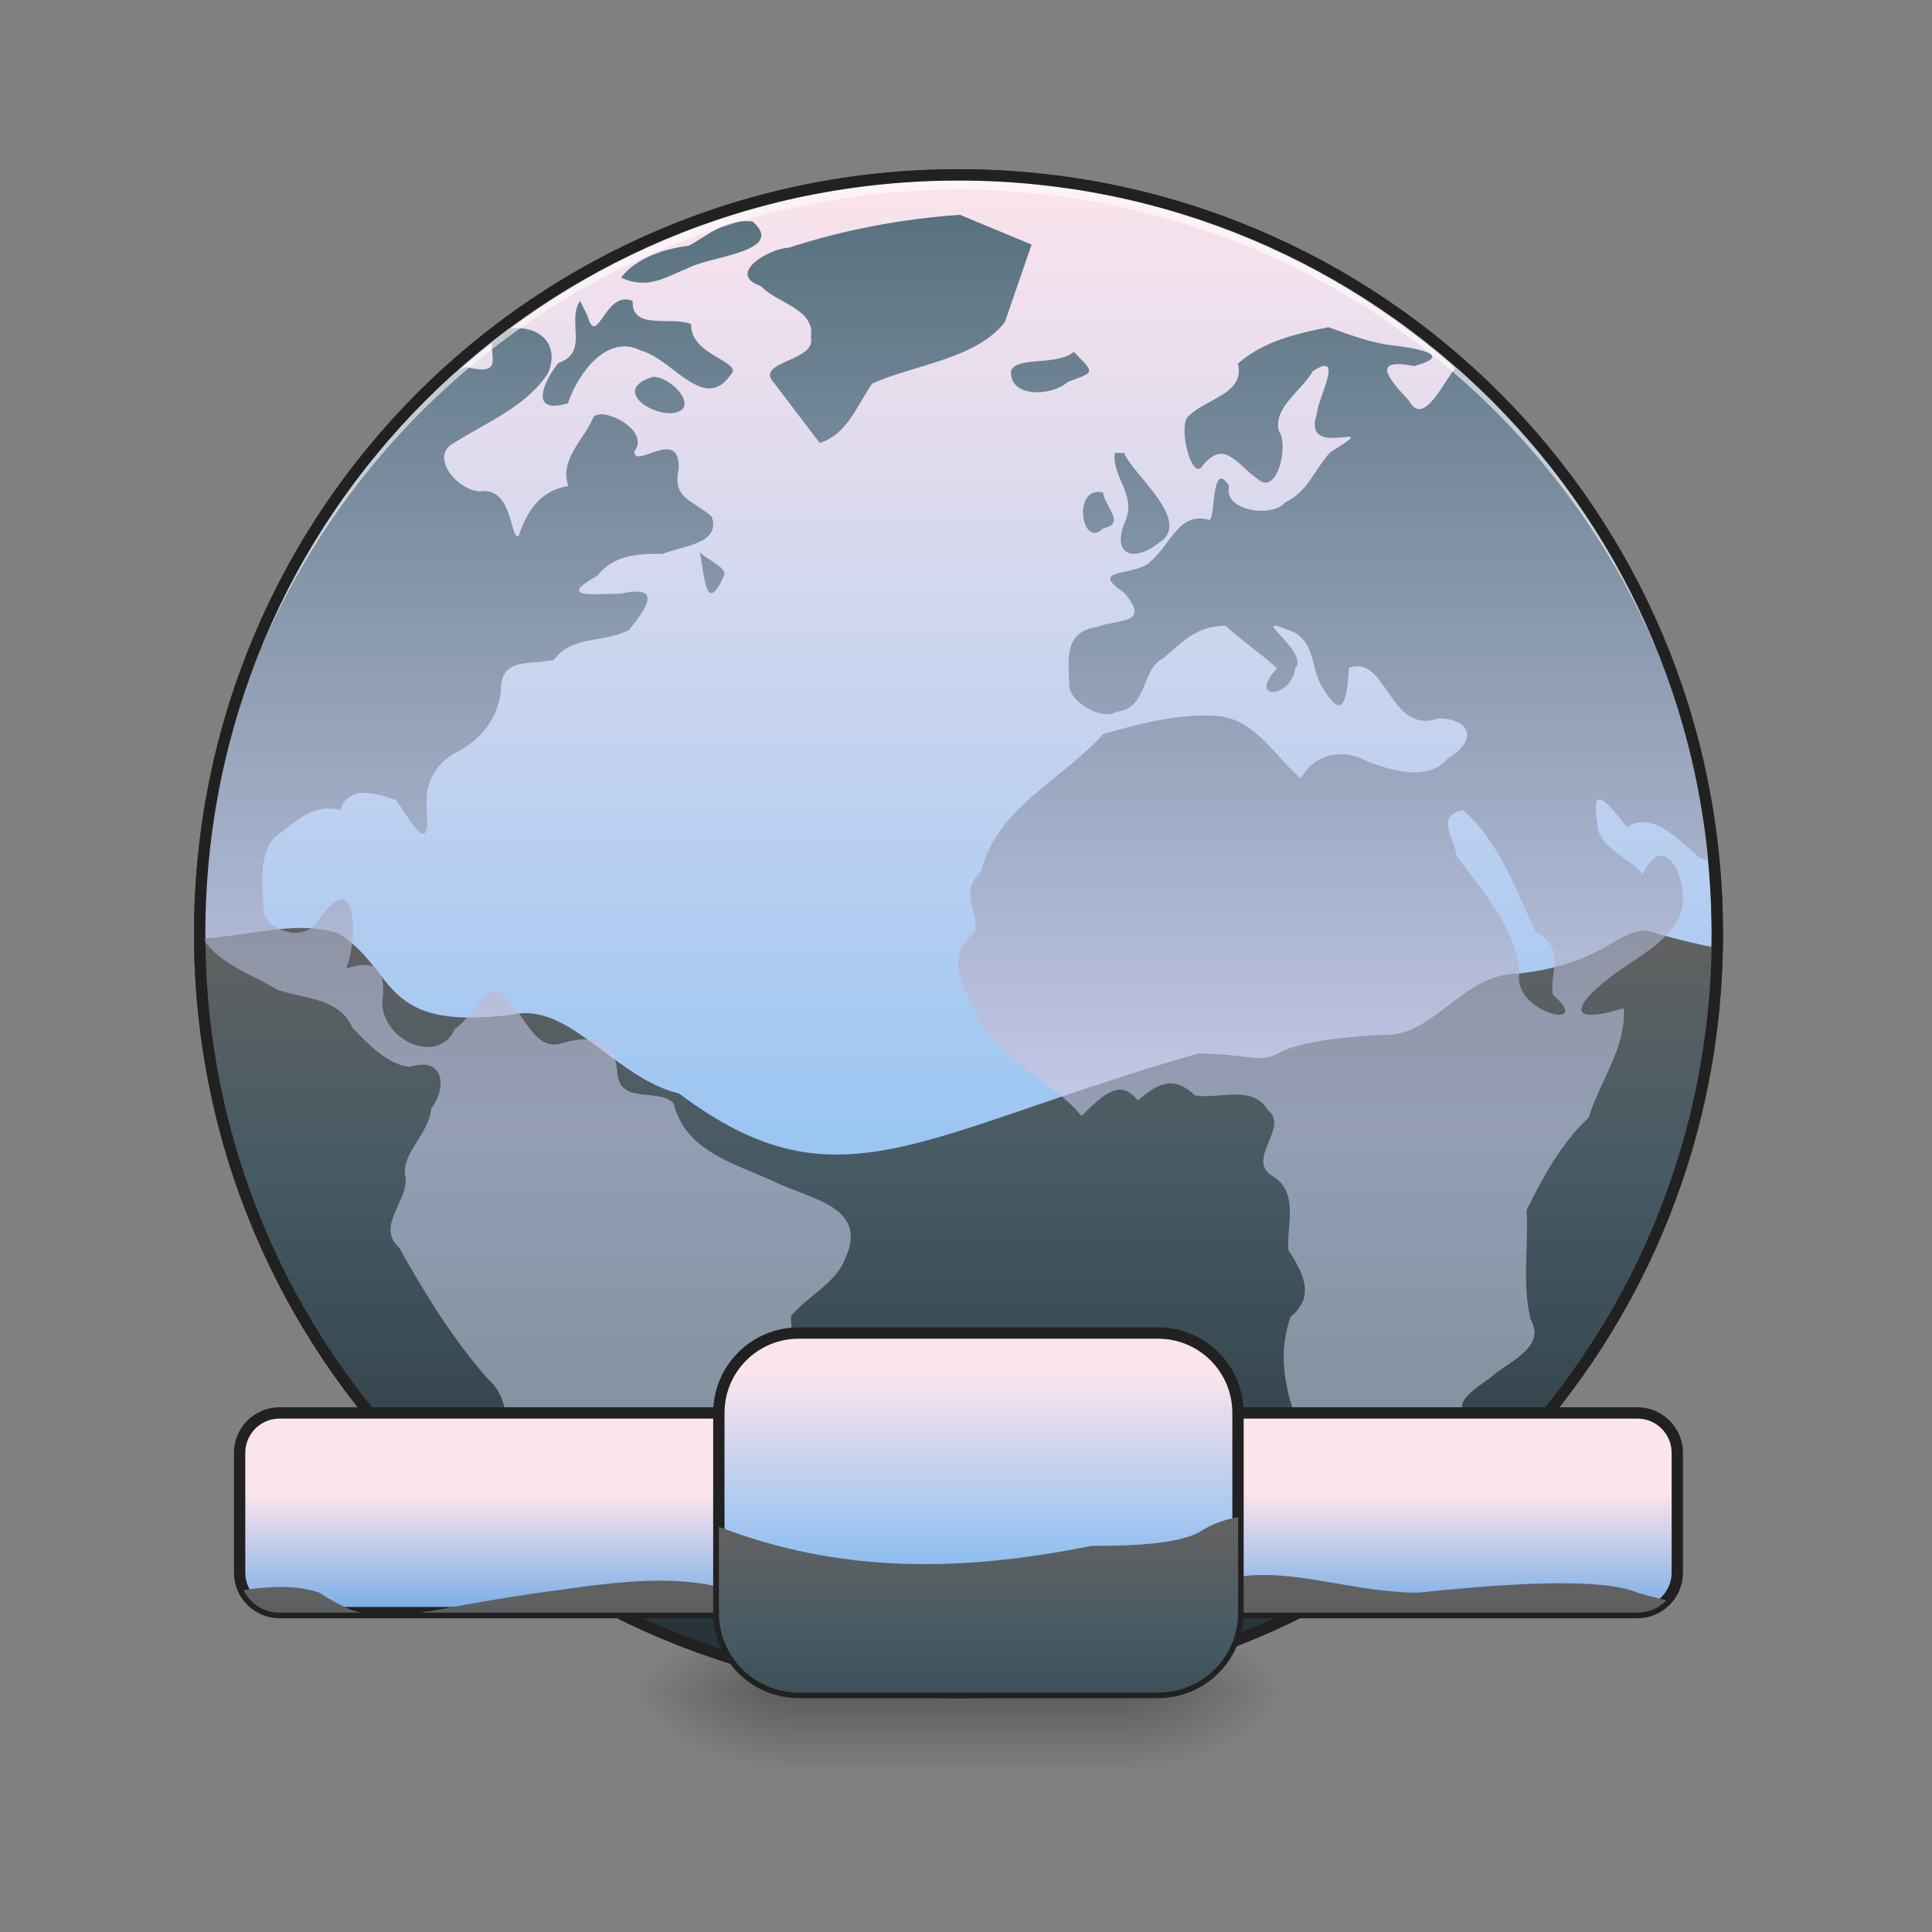 <?xml version="1.0" encoding="UTF-8"?>
<svg xmlns="http://www.w3.org/2000/svg" xmlns:xlink="http://www.w3.org/1999/xlink" width="512pt" height="512pt" viewBox="0 0 512 512" version="1.1">
<rect x="0" y="0" width="512" height="512" fill="#808080" stroke="none"/>
<defs>
<radialGradient id="radial0" gradientUnits="userSpaceOnUse" cx="450.909" cy="189.579" fx="450.909" fy="189.579" r="21.167" gradientTransform="matrix(0,-1.25,-2.25,-0,720.309,1017.525)">
<stop offset="0" style="stop-color:rgb(0%,0%,0%);stop-opacity:0.314;"/>
<stop offset="0.222" style="stop-color:rgb(0%,0%,0%);stop-opacity:0.275;"/>
<stop offset="1" style="stop-color:rgb(0%,0%,0%);stop-opacity:0;"/>
</radialGradient>
<radialGradient id="radial1" gradientUnits="userSpaceOnUse" cx="450.909" cy="189.579" fx="450.909" fy="189.579" r="21.167" gradientTransform="matrix(-0,1.25,2.25,0,-212.26,-120.44)">
<stop offset="0" style="stop-color:rgb(0%,0%,0%);stop-opacity:0.314;"/>
<stop offset="0.222" style="stop-color:rgb(0%,0%,0%);stop-opacity:0.275;"/>
<stop offset="1" style="stop-color:rgb(0%,0%,0%);stop-opacity:0;"/>
</radialGradient>
<radialGradient id="radial2" gradientUnits="userSpaceOnUse" cx="450.909" cy="189.579" fx="450.909" fy="189.579" r="21.167" gradientTransform="matrix(-0,-1.25,2.25,-0,-212.26,1017.525)">
<stop offset="0" style="stop-color:rgb(0%,0%,0%);stop-opacity:0.314;"/>
<stop offset="0.222" style="stop-color:rgb(0%,0%,0%);stop-opacity:0.275;"/>
<stop offset="1" style="stop-color:rgb(0%,0%,0%);stop-opacity:0;"/>
</radialGradient>
<radialGradient id="radial3" gradientUnits="userSpaceOnUse" cx="450.909" cy="189.579" fx="450.909" fy="189.579" r="21.167" gradientTransform="matrix(0,1.25,-2.25,0,720.309,-120.44)">
<stop offset="0" style="stop-color:rgb(0%,0%,0%);stop-opacity:0.314;"/>
<stop offset="0.222" style="stop-color:rgb(0%,0%,0%);stop-opacity:0.275;"/>
<stop offset="1" style="stop-color:rgb(0%,0%,0%);stop-opacity:0;"/>
</radialGradient>
<linearGradient id="linear0" gradientUnits="userSpaceOnUse" x1="255.323" y1="233.5" x2="255.323" y2="254.667" gradientTransform="matrix(0.214,0,0,1,191.508,215.021)">
<stop offset="0" style="stop-color:rgb(0%,0%,0%);stop-opacity:0.275;"/>
<stop offset="1" style="stop-color:rgb(0%,0%,0%);stop-opacity:0;"/>
</linearGradient>
<linearGradient id="linear1" gradientUnits="userSpaceOnUse" x1="275.167" y1="233.5" x2="275.167" y2="-168.667" >
<stop offset="0" style="stop-color:rgb(39.216%,70.98%,96.471%);stop-opacity:1;"/>
<stop offset="1" style="stop-color:rgb(98.824%,89.412%,92.549%);stop-opacity:1;"/>
</linearGradient>
<linearGradient id="linear2" gradientUnits="userSpaceOnUse" x1="880" y1="1815.117" x2="880" y2="1095.118" gradientTransform="matrix(0.265,0,0,0.265,10.584,-42.337)">
<stop offset="0" style="stop-color:rgb(14.902%,19.608%,21.961%);stop-opacity:1;"/>
<stop offset="0.667" style="stop-color:rgb(27.059%,35.294%,39.216%);stop-opacity:1;"/>
<stop offset="1" style="stop-color:rgb(38.039%,38.039%,38.039%);stop-opacity:1;"/>
</linearGradient>
<linearGradient id="linear3" gradientUnits="userSpaceOnUse" x1="254" y1="233.5" x2="253.994" y2="-173.526" gradientTransform="matrix(0.988,0,0,0.988,1.575,217.701)">
<stop offset="0" style="stop-color:rgb(69.02%,74.51%,77.255%);stop-opacity:1;"/>
<stop offset="0.375" style="stop-color:rgb(77.255%,79.216%,91.373%);stop-opacity:1;"/>
<stop offset="1" style="stop-color:rgb(32.941%,43.137%,47.843%);stop-opacity:1;"/>
</linearGradient>
<clipPath id="clip1">
  <rect x="0" y="0" width="512" height="512"/>
</clipPath>
<g id="surface5" clip-path="url(#clip1)">
<path style=" stroke:none;fill-rule:nonzero;fill:url(#linear3);" d="M 254.383 56.922 C 238.922 58.02 223.801 60.855 209.055 65.637 C 203.797 65.844 192.363 72.617 201.586 75.797 C 205.879 80.383 216.129 81.844 214.883 89.336 C 216.539 95.926 199.574 95.625 205.219 101.594 C 209.223 106.863 213.23 112.133 217.234 117.402 C 224.625 115.027 227.066 107.453 231.168 101.625 C 242.586 96.59 258.746 95.07 266.293 85.375 C 268.656 78.52 271.02 71.664 273.387 64.812 C 267.051 62.18 260.715 59.551 254.383 56.922 Z M 199.422 58.684 C 192.34 57.918 187.809 62.27 182.523 65.125 C 176.016 65.922 168.664 68.344 164.562 73.578 C 171.863 76.891 176.457 73.359 182.758 70.859 C 188.609 67.863 208.504 66.609 199.422 58.684 Z M 153.719 79.703 C 150.078 85.262 156.277 93.305 147.945 96.223 C 143.836 101.426 140.242 109.969 150.52 106.871 C 153.031 99.16 160.844 88.34 169.73 92.859 C 178.68 95.262 186.965 110.305 194.273 98.391 C 194.27 95.293 182.906 93.48 183.16 85.898 C 178.102 83.727 167.289 87.672 167.668 79.785 C 160.363 76.543 158.258 92.707 155.668 83.672 C 155.02 82.348 154.371 81.027 153.719 79.703 Z M 352.066 86.711 C 343.418 88.441 334.879 90.414 328.051 96.359 C 330.031 104.281 319.812 105.613 315.27 110.012 C 311.973 111.871 315.328 126.246 318.219 124.016 C 324.363 115.91 327.539 122.902 333.25 126.902 C 338.391 131.676 341.656 118.039 338.922 114.191 C 337.32 107.996 345.117 103.414 347.918 98.336 C 356.492 92.84 349.25 105.355 348.973 109.723 C 344.645 122.637 368.172 110.113 352.664 119.762 C 348.504 123.918 346.98 130.07 340.59 133.141 C 337.141 137.352 323.969 135.379 325.742 128.809 C 320.934 121.27 322.121 137.883 320.484 137.801 C 312.516 135.426 310.141 144.324 305.141 148.582 C 301.316 152.977 287.809 150.25 297.895 157.059 C 305.25 165.543 296.43 163.973 290.344 166.234 C 281.746 167.715 283.184 175.203 283.406 181.965 C 283.539 185.688 291.789 191.215 295.969 188.617 C 304.316 187.723 302.211 177.48 308.379 174.355 C 313.5 169.969 317.098 165.926 324.793 165.82 C 328.344 169.211 335.523 174.309 338.434 177.078 C 330.398 185.832 342.125 185.121 343.246 177.145 C 347.211 172.754 330.191 162.418 341.414 166.961 C 348.844 169.41 347.133 177 350.441 182.121 C 356.316 192.051 356.945 184.641 357.492 176.961 C 367.551 173.344 368.207 195.016 381.246 190.363 C 390.234 190.574 391.344 196.488 383.707 200.949 C 378.316 207.441 368.445 204.082 361.656 201.488 C 355.512 198.172 348.008 200.016 344.75 206.336 C 337.535 200.113 332.43 190.223 321.949 189.676 C 312.027 189.16 302.008 191.801 292.434 194.496 C 281.52 206.633 264.215 214.008 259.938 230.969 C 253.66 237.246 260.082 242.211 258.156 247.176 C 252.066 252.582 253.355 258.68 257.234 265.02 C 261.055 279.781 277.566 284.809 286.641 295.707 C 291.906 290.492 296.891 285.422 301.52 291.641 C 307.652 286.219 311.547 285.48 316.715 290.27 C 323.234 291.344 331.902 287.285 335.98 294.168 C 341.984 298.66 329.84 307.398 337.344 311.695 C 344.332 316.152 340.988 324.371 341.434 331.211 C 345.352 337.352 348.699 343.461 342.031 349.023 C 336.023 365.902 346.336 381.742 352.352 397.102 C 353.645 403.727 355.773 410.266 355.09 417.094 C 359.496 410.184 368.316 413.586 373.969 407.367 C 377.645 402.328 387.875 397.551 384.359 390.605 C 382.977 385.121 398.988 382.281 391.012 376.996 C 382.207 371.859 391.945 367.93 396.355 363.895 C 400.969 360.395 409.602 356.566 405.578 349.586 C 403.32 340.184 405.082 330.305 404.523 320.699 C 408.949 311.777 413.652 303.047 421.004 296.156 C 423.938 286.48 430.984 277.613 430.301 267.23 C 413.16 272.355 418.336 265.051 427.836 258.105 C 434.426 253.27 443.797 248.762 445.801 240.52 C 447.238 232.387 440.883 219.754 435.352 231.707 C 432.664 227.898 423.203 224.367 423.332 218.387 C 421.305 206.332 426.594 213.574 431.293 219.266 C 442.227 211.16 456.496 241.633 451.883 219.891 C 445.629 172.832 421.77 128.375 386.027 97.145 C 382.762 100.625 377.309 113.598 373.348 106.109 C 367.746 100.164 363.348 94.801 374.762 97.008 C 385.945 93.969 374.805 92.207 368.941 91.512 C 363.059 90.828 357.605 88.672 352.066 86.711 Z M 133.148 87.004 C 125.75 89.855 136.832 100.723 123.566 97.242 C 109.023 103.832 99.332 119.828 89.223 132.281 C 65.645 165.605 52.824 206.332 52.922 247.148 C 56.789 255.133 66.32 257.84 73.449 262.246 C 80.695 264.727 89.82 264.352 93.426 272.355 C 97.461 276.582 102.871 282.246 108.637 282.703 C 117.488 279.867 118.738 287.895 114.27 293.836 C 113.785 300.34 106.547 305.586 107.352 311.309 C 108.965 317.719 99.289 324.777 105.809 330.645 C 112.668 342.906 120.008 354.816 129.281 365.406 C 135.051 370.461 134.367 377.422 133.711 384.371 C 131.422 391.719 138.367 395.969 142.094 401.301 C 133.008 417.953 157.609 421.281 167.906 428.562 C 173.086 423.828 173.496 416.168 182.086 415.953 C 187.293 412.305 188.406 404.07 191.98 398.594 C 191.867 392.777 188.145 387.34 194.191 381.008 C 198.988 377.59 207.316 378.594 208.988 370.77 C 214.457 364.586 209.426 356.098 209.59 348.746 C 214.016 343.449 221.785 339.848 224 333.426 C 230.355 319.445 214.141 317.824 204.578 312.871 C 194.008 308.16 181.645 304.918 178.5 292.445 C 174.457 288.059 163.715 293.152 163.535 283.672 C 162.445 274.859 156.504 274.367 149.074 276.434 C 141.762 278.965 139.352 269.02 134.473 265.363 C 130.18 257.027 125.238 270.016 120.613 272.602 C 116.332 282.328 101.859 276.18 101.238 266.023 C 102.336 257.887 100.52 253.723 91.754 256.715 C 95.09 247.809 94.336 229.449 84.672 243.5 C 81.215 249.668 72.801 247.43 69.996 242.492 C 69.582 235.879 68.246 227.25 72.594 222.105 C 77.91 218.059 82.809 212.75 90.117 214.652 C 92.43 208.484 98.023 209.68 104.926 212.012 C 108.871 217.457 114.051 227.449 113.117 214.926 C 112.348 207.617 115.129 202.242 121.754 198.961 C 127.902 195.512 131.699 190.418 132.738 183.398 C 132.441 173.836 140.617 176.363 146.816 174.859 C 151.551 168.234 160.742 170.391 166.715 166.918 C 171.812 160.566 175.449 154.996 164.344 157.336 C 157.562 157.398 147.309 158.648 158.211 152.648 C 162.77 146.949 169.039 146.75 175.66 146.77 C 180.66 144.691 191.348 144.148 188.547 136.809 C 182.797 132.09 178.199 131.988 179.867 124.207 C 180.273 112.867 167.953 124.645 168.129 119.629 C 172.492 113.945 159.648 107.645 157.277 110.523 C 154.801 116.562 148.086 121.801 150.629 128.789 C 143.152 130.004 139.648 135.414 137.402 142.152 C 135.16 142.934 135.887 128.938 127.309 130.227 C 121.25 130.082 113.758 121.039 120.137 117.477 C 128.887 111.941 139.762 107.609 145.293 98.77 C 148.473 90.855 142.605 85.992 134.797 87.121 L 133.707 87.047 Z M 284.609 93.258 C 279.781 97.016 270.035 94.422 267.98 98.043 C 267.113 105.348 278.453 105.23 282.984 101.199 C 290.387 98.465 290.055 98.961 284.609 93.258 Z M 173.078 99.863 C 162.816 102.883 171.203 109.605 177.898 109.516 C 185.891 108.871 178.457 99.922 173.078 99.863 Z M 295.426 120.023 C 294.691 126.559 300.969 130.641 298.375 137.762 C 294.293 146.73 300.074 149.422 307.051 143.91 C 316.371 138.207 300.07 125.719 297.898 120.023 C 297.074 120.023 296.25 120.023 295.426 120.023 Z M 292.352 130.535 C 283.977 128.477 286.629 146 292.383 139.969 C 298.578 138.887 292.629 134.113 292.352 130.535 Z M 185.484 146.328 C 186.715 152.977 187.16 163.512 192.023 152.195 C 192.016 149.996 187.215 148.273 185.484 146.328 Z M 387.688 214.656 C 397.531 223.238 401.516 235.668 407.066 247.07 C 415.32 251.402 410.434 258.031 411.582 263.602 C 423.078 273.664 399.945 268.301 402.75 257.324 C 400.875 244.574 392.688 236.062 385.996 226.84 C 385.473 221.961 380.234 216.391 387.688 214.656 Z M 387.688 214.656 "/>
</g>
<filter id="alpha" filterUnits="objectBoundingBox" x="0%" y="0%" width="100%" height="100%">
  <feColorMatrix type="matrix" in="SourceGraphic" values="0 0 0 0 1 0 0 0 0 1 0 0 0 0 1 0 0 0 1 0"/>
</filter>
<mask id="mask0">
  <g filter="url(#alpha)">
<rect x="0" y="0" width="512" height="512" style="fill:rgb(0%,0%,0%);fill-opacity:0.4;stroke:none;"/>
  </g>
</mask>
<linearGradient id="linear4" gradientUnits="userSpaceOnUse" x1="880" y1="1815.117" x2="880" y2="1095.118" gradientTransform="matrix(0.265,0,0,0.265,10.584,-42.337)">
<stop offset="0" style="stop-color:rgb(14.902%,19.608%,21.961%);stop-opacity:1;"/>
<stop offset="0.667" style="stop-color:rgb(27.059%,35.294%,39.216%);stop-opacity:1;"/>
<stop offset="1" style="stop-color:rgb(38.039%,38.039%,38.039%);stop-opacity:1;"/>
</linearGradient>
<clipPath id="clip2">
  <rect x="0" y="0" width="512" height="512"/>
</clipPath>
<g id="surface8" clip-path="url(#clip2)">
<path style=" stroke:none;fill-rule:nonzero;fill:url(#linear4);" d="M 82.441 246 C 79.992 247.703 76.762 247.535 74.09 246.223 C 67.941 246.828 61.344 248.156 53.793 248.711 C 58.086 255.508 66.809 258.141 73.449 262.246 C 80.695 264.727 89.82 264.352 93.426 272.355 C 97.461 276.582 102.871 282.246 108.633 282.703 C 117.488 279.867 118.738 287.895 114.27 293.836 C 113.785 300.34 106.547 305.586 107.352 311.309 C 108.965 317.719 99.289 324.777 105.809 330.645 C 112.664 342.906 120.008 354.816 129.281 365.406 C 135.051 370.461 134.367 377.422 133.711 384.371 C 131.422 391.719 138.367 395.969 142.094 401.301 C 138.121 408.582 140.59 413.316 145.488 416.949 C 146.832 417.809 148.184 418.652 149.547 419.477 C 155.629 422.77 163.238 425.262 167.906 428.562 C 173.086 423.828 173.496 416.168 182.086 415.953 C 187.293 412.305 188.406 404.07 191.98 398.594 C 191.867 392.777 188.145 387.34 194.191 381.008 C 198.988 377.59 207.316 378.594 208.988 370.77 C 214.457 364.586 209.426 356.098 209.59 348.746 C 214.016 343.449 221.785 339.848 224 333.426 C 230.355 319.445 214.141 317.824 204.578 312.871 C 194.008 308.16 181.645 304.918 178.5 292.445 C 174.457 288.059 163.715 293.152 163.535 283.672 C 163.402 282.59 163.191 281.633 162.918 280.789 C 160.449 278.984 158.031 277.133 155.641 275.426 C 153.68 275.375 151.453 275.773 149.074 276.434 C 143.426 278.391 140.703 272.906 137.504 268.621 C 132.078 269.395 127.566 269.707 123.762 269.652 C 122.703 270.918 121.652 272.02 120.613 272.602 C 116.332 282.328 101.859 276.18 101.238 266.023 C 101.66 262.922 101.652 260.398 100.996 258.629 C 100.418 257.891 99.828 257.137 99.227 256.375 C 97.688 255.465 95.285 255.508 91.754 256.715 C 92.48 254.777 93.012 252.387 93.301 249.98 C 92.297 249.109 91.195 248.258 89.969 247.441 C 87.473 246.609 84.977 246.172 82.441 246 Z M 435.656 246.637 C 429.969 246.637 425.562 252.906 411.898 256.344 C 411.668 258.785 411.105 261.285 411.582 263.602 C 422.844 273.461 400.863 268.512 402.617 257.977 C 402.48 257.992 402.344 258.008 402.203 258.023 C 387.98 258.023 380.164 274.176 367.547 274.25 C 361.387 274.285 343.91 275.719 338.699 279.191 C 333.406 281.84 330.527 279.25 317.531 279.191 C 303.855 283.102 291.992 287.004 281.461 290.578 C 283.336 292.172 285.098 293.852 286.641 295.707 C 291.906 290.492 296.891 285.422 301.52 291.641 C 307.652 286.219 311.547 285.48 316.715 290.27 C 323.234 291.344 331.902 287.285 335.98 294.168 C 341.984 298.66 329.84 307.398 337.344 311.695 C 344.332 316.152 340.992 324.371 341.434 331.211 C 345.352 337.352 348.699 343.461 342.031 349.023 C 336.023 365.902 346.336 381.742 352.352 397.102 C 353.645 403.727 355.773 410.266 355.09 417.094 C 359.496 410.184 368.316 413.586 373.969 407.367 C 377.645 402.328 387.875 397.551 384.359 390.605 C 382.977 385.121 398.988 382.281 391.012 376.996 C 382.207 371.859 391.945 367.93 396.355 363.895 C 400.969 360.395 409.602 356.566 405.578 349.586 C 403.32 340.184 405.078 330.305 404.523 320.699 C 408.949 311.777 413.652 303.047 421.004 296.156 C 423.938 286.48 430.984 277.613 430.301 267.23 C 413.16 272.355 418.336 265.051 427.836 258.105 C 432.098 254.977 437.523 251.984 441.367 248.031 C 440.672 247.844 439.969 247.645 439.25 247.441 C 437.949 246.883 436.777 246.637 435.656 246.637 Z M 435.656 246.637 "/>
</g>
<linearGradient id="linear5" gradientUnits="userSpaceOnUse" x1="254" y1="233.5" x2="254" y2="180.583" >
<stop offset="0" style="stop-color:rgb(11.765%,53.333%,89.804%);stop-opacity:1;"/>
<stop offset="1" style="stop-color:rgb(98.824%,89.412%,92.549%);stop-opacity:1;"/>
</linearGradient>
<linearGradient id="linear6" gradientUnits="userSpaceOnUse" x1="860" y1="1375.117" x2="860" y2="1095.117" gradientTransform="matrix(0.265,0,0,0.265,5.292,132.305)">
<stop offset="0" style="stop-color:rgb(14.902%,19.608%,21.961%);stop-opacity:1;"/>
<stop offset="0.667" style="stop-color:rgb(27.059%,35.294%,39.216%);stop-opacity:1;"/>
<stop offset="1" style="stop-color:rgb(38.039%,38.039%,38.039%);stop-opacity:1;"/>
</linearGradient>
<linearGradient id="linear7" gradientUnits="userSpaceOnUse" x1="254" y1="233.5" x2="254" y2="148.833" >
<stop offset="0" style="stop-color:rgb(25.882%,64.706%,96.078%);stop-opacity:1;"/>
<stop offset="1" style="stop-color:rgb(98.824%,89.412%,92.549%);stop-opacity:1;"/>
</linearGradient>
<linearGradient id="linear8" gradientUnits="userSpaceOnUse" x1="860" y1="1415.117" x2="860" y2="1095.117" gradientTransform="matrix(0.265,0,0,0.265,5.292,116.428)">
<stop offset="0" style="stop-color:rgb(14.902%,19.608%,21.961%);stop-opacity:1;"/>
<stop offset="0.667" style="stop-color:rgb(27.059%,35.294%,39.216%);stop-opacity:1;"/>
<stop offset="1" style="stop-color:rgb(38.039%,38.039%,38.039%);stop-opacity:1;"/>
</linearGradient>
</defs>
<g id="surface1">
<path style=" stroke:none;fill-rule:nonzero;fill:url(#radial0);" d="M 299.008 448.543 L 341.344 448.543 L 341.344 427.375 L 299.008 427.375 Z M 299.008 448.543 "/>
<path style=" stroke:none;fill-rule:nonzero;fill:url(#radial1);" d="M 209.039 448.543 L 166.703 448.543 L 166.703 469.711 L 209.039 469.711 Z M 209.039 448.543 "/>
<path style=" stroke:none;fill-rule:nonzero;fill:url(#radial2);" d="M 209.039 448.543 L 166.703 448.543 L 166.703 427.375 L 209.039 427.375 Z M 209.039 448.543 "/>
<path style=" stroke:none;fill-rule:nonzero;fill:url(#radial3);" d="M 299.008 448.543 L 341.344 448.543 L 341.344 469.711 L 299.008 469.711 Z M 299.008 448.543 "/>
<path style=" stroke:none;fill-rule:nonzero;fill:url(#linear0);" d="M 209.039 443.25 L 299.008 443.25 L 299.008 468.242 L 209.039 468.242 Z M 209.039 443.25 "/>
<path style="fill-rule:nonzero;fill:url(#linear1);stroke-width:3;stroke-linecap:round;stroke-linejoin:miter;stroke:rgb(20%,20%,20%);stroke-opacity:1;stroke-miterlimit:4;" d="M 253.999 -168.668 C 365.055 -168.668 455.082 -78.638 455.082 32.418 C 455.082 143.474 365.055 233.5 253.999 233.5 C 142.943 233.5 52.917 143.474 52.917 32.418 C 52.917 -78.638 142.943 -168.668 253.999 -168.668 Z M 253.999 -168.668 " transform="matrix(1,0,0,1,0,215.021)"/>
<path style=" stroke:none;fill-rule:nonzero;fill:url(#linear2);" d="M 367.547 274.25 C 361.387 274.285 343.91 275.719 338.699 279.191 C 333.406 281.84 330.527 279.25 317.531 279.191 C 243.441 300.363 222.27 321.531 179.934 289.777 C 163.785 285.977 151.578 266.844 137.598 268.609 C 100.551 273.902 105.844 258.023 89.969 247.441 C 78.84 243.73 67.703 247.816 52.93 248.773 C 53.645 359.566 143.059 448.543 254.023 448.543 C 364.172 448.543 453.086 360.871 455.09 251.219 C 450.586 250.41 445.383 249.191 439.25 247.441 C 429.988 243.473 427.344 255.379 402.203 258.023 C 387.98 258.023 380.164 274.176 367.547 274.25 Z M 367.547 274.25 "/>
<use xlink:href="#surface5"/>
<path style=" stroke:none;fill-rule:nonzero;fill:rgb(100%,100%,100%);fill-opacity:0.588;" d="M 254.023 46.336 C 142.613 46.336 52.922 136.027 52.922 247.441 C 52.922 248.098 52.93 248.754 52.934 249.41 C 53.984 138.914 143.27 50.277 254.023 50.277 C 364.777 50.277 454.062 138.914 455.113 249.41 C 455.121 248.754 455.125 248.098 455.125 247.441 C 455.125 136.027 365.434 46.336 254.023 46.336 Z M 254.023 46.336 "/>
<path style=" stroke:none;fill-rule:nonzero;fill:rgb(12.941%,12.941%,12.941%);fill-opacity:1;" d="M 254.023 44.84 C 141.809 44.84 51.422 135.223 51.422 247.441 C 51.422 359.656 141.809 450.043 254.023 450.043 C 366.238 450.043 456.629 359.656 456.629 247.441 C 456.629 135.223 366.238 44.84 254.023 44.84 Z M 254.023 47.84 C 364.629 47.84 453.629 136.832 453.629 247.441 C 453.629 358.047 364.629 447.043 254.023 447.043 C 143.418 447.043 54.422 358.047 54.422 247.441 C 54.422 136.832 143.418 47.84 254.023 47.84 Z M 254.023 47.84 "/>
<use xlink:href="#surface8" mask="url(#mask0)"/>
<path style="fill-rule:nonzero;fill:url(#linear5);stroke-width:3;stroke-linecap:square;stroke-linejoin:bevel;stroke:rgb(12.941%,12.941%,12.941%);stroke-opacity:1;stroke-miterlimit:4;" d="M 74.083 159.417 L 433.916 159.417 C 439.763 159.417 444.501 164.155 444.501 169.998 L 444.501 201.749 C 444.501 207.596 439.763 212.334 433.916 212.334 L 74.083 212.334 C 68.24 212.334 63.502 207.596 63.502 201.749 L 63.502 169.998 C 63.502 164.155 68.24 159.417 74.083 159.417 Z M 74.083 159.417 " transform="matrix(1,0,0,1,0,215.021)"/>
<path style=" stroke:none;fill-rule:nonzero;fill:url(#linear6);" d="M 334.68 417.379 C 328.52 417.414 322.738 418.609 317.531 422.082 C 312.238 424.727 302.172 425.609 289.176 425.555 C 285.855 426.227 282.57 426.832 279.309 427.375 L 433.957 427.375 C 436.977 427.375 439.688 426.121 441.613 424.109 C 439.227 423.531 436.691 422.863 433.957 422.082 C 424.695 418.113 400.883 419.438 375.746 422.082 C 361.52 422.082 347.301 417.305 334.68 417.379 Z M 175.34 418.898 C 163.902 418.82 152.5 420.867 142.887 422.082 C 128.242 424.176 118.57 426.262 111.234 427.375 L 214.074 427.375 C 206.266 425.793 198.52 423.555 190.793 420.59 C 185.746 419.402 180.539 418.93 175.34 418.898 Z M 74.398 420.555 C 71.227 420.562 67.961 420.922 64.543 421.379 C 66.246 424.934 69.875 427.375 74.09 427.375 L 95.574 427.375 C 92.16 426.484 88.77 424.812 84.676 422.082 C 81.285 420.953 77.895 420.547 74.398 420.555 Z M 74.398 420.555 "/>
<path style="fill-rule:nonzero;fill:url(#linear7);stroke-width:3;stroke-linecap:square;stroke-linejoin:bevel;stroke:rgb(12.941%,12.941%,12.941%);stroke-opacity:1;stroke-miterlimit:4;" d="M 211.667 138.251 L 306.916 138.251 C 318.606 138.251 328.082 147.727 328.082 159.417 L 328.082 212.334 C 328.082 224.024 318.606 233.5 306.916 233.5 L 211.667 233.5 C 199.977 233.5 190.501 224.024 190.501 212.334 L 190.501 159.417 C 190.501 147.727 199.977 138.251 211.667 138.251 Z M 211.667 138.251 " transform="matrix(1,0,0,1,0,215.021)"/>
<path style=" stroke:none;fill-rule:nonzero;fill:url(#linear8);" d="M 328.113 402.059 C 324.387 402.711 320.844 403.996 317.531 406.207 C 312.238 408.852 302.172 409.734 289.176 409.676 C 254.023 416.789 222.27 416.789 190.793 404.715 C 190.699 404.691 190.609 404.676 190.52 404.652 L 190.52 427.375 C 190.52 439.102 199.961 448.543 211.688 448.543 L 306.945 448.543 C 318.672 448.543 328.113 439.102 328.113 427.375 Z M 328.113 402.059 "/>
</g>
</svg>
